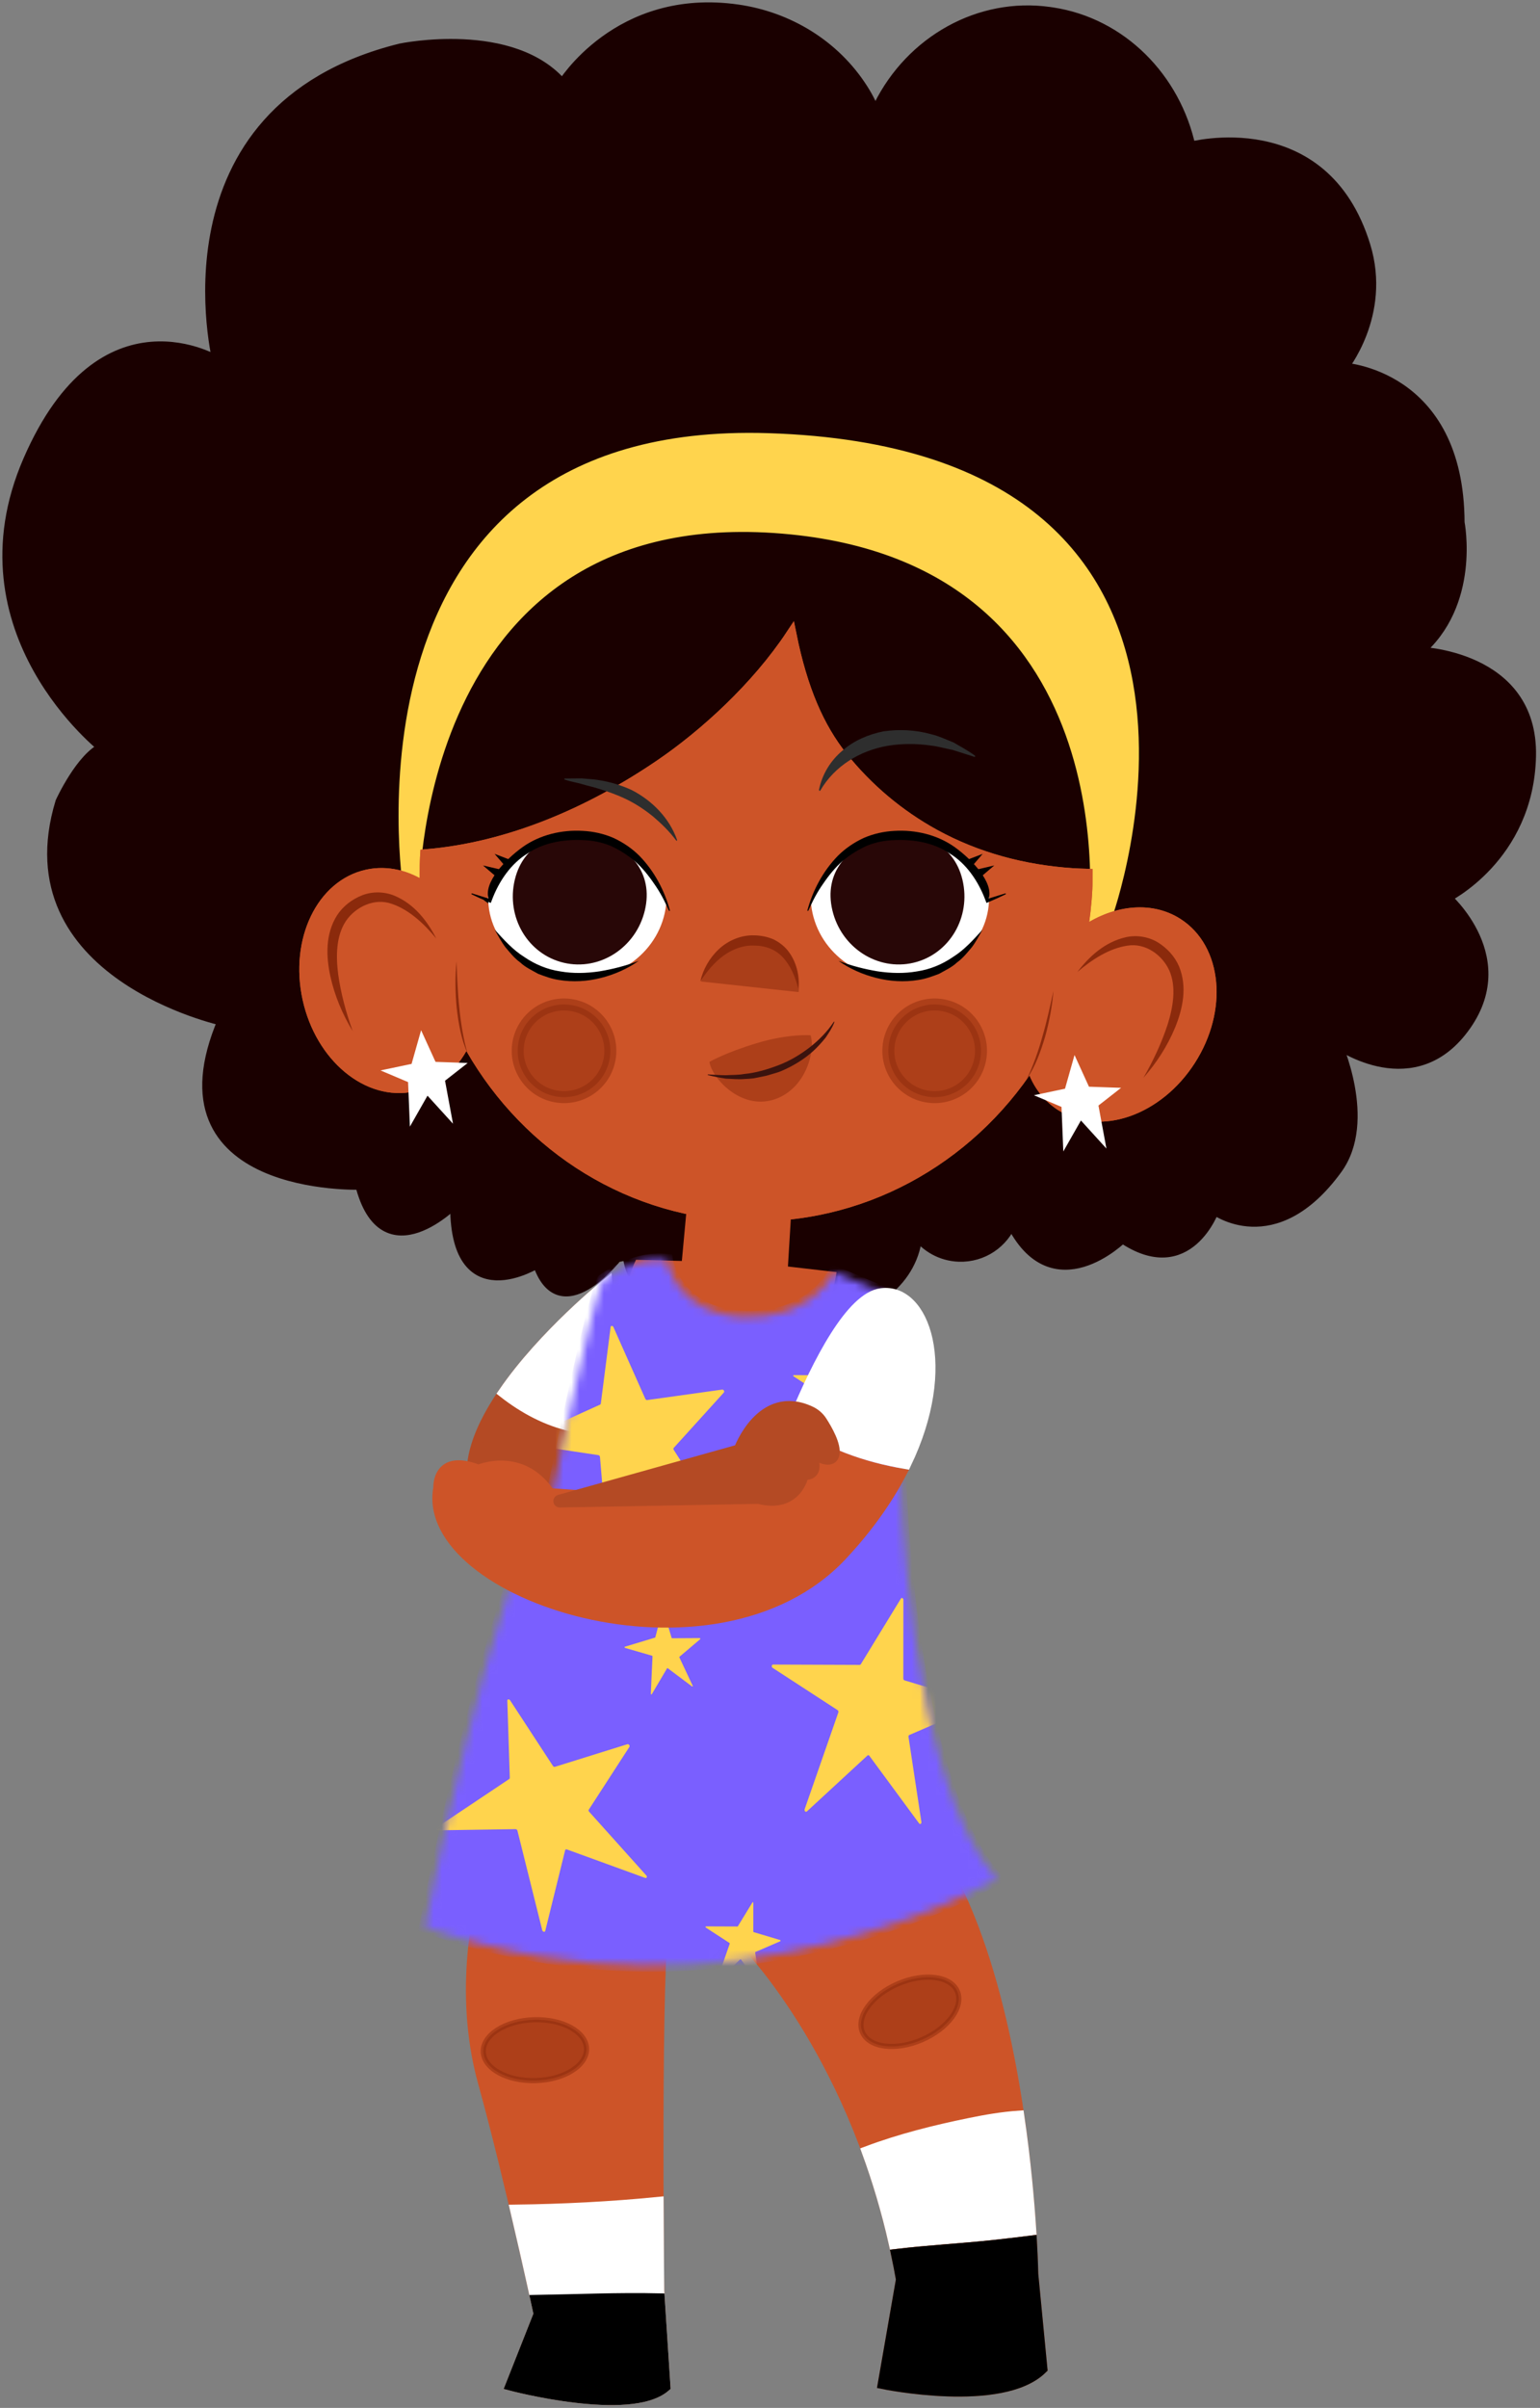 <svg width="190" height="297" viewBox="0 0 190 297" fill="none" xmlns="http://www.w3.org/2000/svg">
<rect x="0" y="0" width="190" height="297" fill="#808080" stroke="none"/>
<path d="M178.325 110.678C178.325 110.678 188.533 105.747 188.8 93.249C189.067 80.751 174.853 80.458 174.853 80.458C181.996 74.515 179.987 64.467 179.987 64.467C179.92 46.035 165.561 45.41 165.561 45.41C165.561 45.41 170.992 38.84 168.368 30.316C163.269 13.747 146.817 18.209 146.817 18.209C144.981 9.63 138.295 2.905 129.855 1.62C129.728 1.6 129.601 1.582 129.472 1.564C120.858 0.348 112.46 5.08 108.493 13.061L107.936 14.182C107.609 13.127 107.054 12.045 106.387 11C102.941 5.597 97.246 2.163 91.026 1.266C76.248 -0.868 69.404 10.543 69.404 10.543C63.285 3.185 49.437 6.069 49.437 6.069C19.005 13.617 26.959 44.71 26.959 44.71C26.959 44.71 12.692 35.743 3.545 56.831C-5.602 77.919 12.85 92.231 12.85 92.231C10.074 93.383 7.539 98.946 7.539 98.946C1.087 120.134 27.582 125.841 27.582 125.841C18.506 146.959 44.511 146.036 44.511 146.036C47.353 157.362 56.252 148.147 56.252 148.147C55.959 162.322 66.378 155.649 66.378 155.649C69.046 163.997 76.062 154.991 76.062 154.991L77.528 154.696C77.804 158.23 80.702 161.082 84.383 161.213C87.633 161.33 90.422 159.283 91.401 156.393C93.313 159.496 96.933 161.663 101.167 161.816C107.471 162.042 112.75 157.725 113.1 152.129C114.269 153.741 116.135 154.837 118.299 154.916C121.235 155.021 123.772 153.237 124.768 150.679C129.878 161.182 138.473 152.604 138.473 152.604C146.613 158.157 149.775 149.064 149.775 149.064C149.775 149.064 157.166 154.784 164.906 144.16C169.244 138.204 164.74 128.471 164.74 128.471C164.74 128.471 173.815 135.193 180.21 127.22C187.279 118.403 178.325 110.678 178.325 110.678Z" fill="#1A0000" stroke="#1A0000" stroke-width="1.416" stroke-miterlimit="10" stroke-linecap="round"/>
<path d="M137.011 113.229C137.011 113.229 158.01 55.585 94.777 53.592C40.828 51.891 49.913 109.727 49.913 109.727L51.599 109.588C51.599 109.588 51.767 61.182 97.558 65.752C140.252 70.013 134.402 114.305 134.402 114.305L137.011 113.229Z" fill="#FFD44D" stroke="#FFD44D" stroke-width="0.328" stroke-miterlimit="10"/>
<path d="M145.291 113.908C141.864 111.711 137.286 112.338 133.492 115.086C133.805 113.287 134.021 111.451 134.108 109.576C134.135 108.988 134.116 108.41 134.121 107.826C133.516 107.806 132.912 107.787 132.309 107.747C126.347 107.348 120.531 105.817 115.282 102.93C110.919 100.531 107.057 97.287 103.946 93.399C101.019 89.74 98.969 85.016 97.614 78.32C93.346 84.765 86.928 90.618 81.392 94.38C72.864 100.176 62.875 104.559 52.509 105.418C52.502 105.536 52.489 105.654 52.483 105.774C52.425 107.034 52.431 108.282 52.478 109.518C50.301 108.016 47.782 107.374 45.304 107.916C39.688 109.143 36.412 115.971 37.983 123.166C39.557 130.36 45.384 135.197 51 133.969C53.928 133.329 56.212 131.158 57.512 128.215C64.137 140.61 76.636 149.251 91.326 149.935C106.131 150.626 119.475 143.066 127.199 131.183C127.81 133.339 129.049 135.174 130.897 136.357C135.735 139.459 142.882 136.95 146.856 130.75C150.831 124.552 150.13 117.011 145.291 113.908Z" fill="#CD5428" stroke="#CD5428" stroke-width="1.33" stroke-miterlimit="10"/>
<path d="M145.291 113.908C141.864 111.711 137.286 112.338 133.492 115.086C133.805 113.287 134.021 111.451 134.108 109.576C134.135 108.988 134.116 108.41 134.121 107.826C133.516 107.806 132.912 107.787 132.309 107.747C126.347 107.348 120.531 105.817 115.282 102.93C110.919 100.531 107.057 97.287 103.946 93.399C101.019 89.74 98.969 85.016 97.614 78.32C93.346 84.765 86.928 90.618 81.392 94.38C72.864 100.176 62.875 104.559 52.509 105.418C52.502 105.536 52.489 105.654 52.483 105.774C52.425 107.034 52.431 108.282 52.478 109.518C50.301 108.016 47.782 107.374 45.304 107.916C39.688 109.143 36.412 115.971 37.983 123.166C39.557 130.36 45.384 135.197 51 133.969C53.928 133.329 56.212 131.158 57.512 128.215C64.137 140.61 76.636 149.251 91.326 149.935C106.131 150.626 119.475 143.066 127.199 131.183C127.81 133.339 129.049 135.174 130.897 136.357C135.735 139.459 142.882 136.95 146.856 130.75C150.831 124.552 150.13 117.011 145.291 113.908Z" fill="#CD5428" stroke="#CD5428" stroke-width="1.33" stroke-miterlimit="10"/>
<path d="M85.643 146.172L84.718 156.199L78.879 156.047C78.879 156.047 73.614 167.081 86.566 171.225C99.518 175.369 102.458 157.476 102.458 157.476L96.523 156.792L97.125 146.928L85.643 146.172Z" fill="#CD5428" stroke="#CD5428" stroke-width="1.304" stroke-miterlimit="10"/>
<path d="M53.825 115.756C52.294 113.897 50.443 112.187 48.317 111.476C46.215 110.729 43.883 111.832 42.679 113.6C41.469 115.418 41.428 117.891 41.728 120.206C42.059 122.551 42.692 124.893 43.515 127.184C42.252 125.098 41.279 122.811 40.749 120.378C40.239 117.991 40.11 115.215 41.595 112.881C42.345 111.738 43.459 110.906 44.707 110.416C45.977 109.927 47.455 109.973 48.671 110.48C51.129 111.512 52.722 113.609 53.825 115.756Z" fill="#8B2A0C"/>
<path d="M57.7 129.939C56.89 128.182 56.571 126.245 56.347 124.338C56.254 123.377 56.205 122.414 56.195 121.452C56.188 120.489 56.237 119.528 56.318 118.569C56.4 120.491 56.462 122.404 56.673 124.305C56.758 125.256 56.89 126.202 57.05 127.146C57.223 128.083 57.401 129.026 57.7 129.939Z" fill="#8B2A0C"/>
<path d="M55.616 138.051L52.712 134.859L50.716 138.366L50.51 133.354L47.508 132.083L50.913 131.367L51.991 127.557L53.624 131.138L57.234 131.264L54.723 133.229L55.616 138.051Z" fill="white" stroke="white" stroke-width="0.337" stroke-miterlimit="10" stroke-linecap="round"/>
<path d="M83.411 103.649C82.544 102.49 81.562 101.555 80.577 100.714C79.57 99.896 78.513 99.194 77.372 98.629C76.226 98.067 75.01 97.63 73.731 97.241C73.093 97.04 72.427 96.909 71.76 96.7C71.085 96.507 70.395 96.41 69.683 96.159L69.657 96.149C69.624 96.137 69.607 96.102 69.619 96.069C69.629 96.043 69.652 96.027 69.678 96.027L71.794 96.01C72.496 96.085 73.206 96.096 73.901 96.224C75.299 96.442 76.666 96.856 77.956 97.456C80.471 98.754 82.599 100.914 83.539 103.613C83.55 103.645 83.533 103.681 83.5 103.693C83.473 103.701 83.445 103.692 83.43 103.671L83.411 103.649Z" fill="#2E2E2E"/>
<path d="M101.046 97.413C101.437 95.466 102.504 93.783 103.944 92.581C105.362 91.329 107.157 90.575 109.039 90.199C110.95 89.935 112.927 90.015 114.844 90.551C115.802 90.772 116.731 91.214 117.647 91.579C118.539 92.107 119.424 92.565 120.254 93.183L120.273 93.195C120.312 93.226 120.327 93.282 120.305 93.32C120.287 93.351 120.253 93.362 120.22 93.352L117.546 92.501C116.646 92.326 115.747 92.061 114.848 91.958C113.047 91.698 111.257 91.707 109.536 91.985C106.131 92.573 102.977 94.45 101.203 97.513C101.18 97.552 101.129 97.559 101.089 97.529C101.057 97.503 101.041 97.462 101.048 97.426L101.046 97.413Z" fill="#2E2E2E"/>
<path opacity="0.49" d="M120.94 130.63C120.376 133.736 117.4 135.796 114.295 135.232C111.19 134.668 109.129 131.693 109.694 128.587C110.258 125.482 113.233 123.422 116.339 123.986C119.443 124.55 121.504 127.525 120.94 130.63Z" fill="#8B2A0C" stroke="#8B2A0C" stroke-width="1.477" stroke-miterlimit="10"/>
<path opacity="0.49" d="M75.211 130.63C74.647 133.736 71.672 135.796 68.566 135.232C65.461 134.668 63.401 131.693 63.965 128.587C64.529 125.482 67.505 123.422 70.61 123.986C73.715 124.55 75.775 127.525 75.211 130.63Z" fill="#8B2A0C" stroke="#8B2A0C" stroke-width="1.477" stroke-miterlimit="10"/>
<path d="M86.398 121.048C86.739 119.581 87.51 118.182 88.664 117.097C89.802 116.008 91.445 115.305 93.08 115.368C93.884 115.388 94.713 115.542 95.479 115.884C96.225 116.264 96.895 116.8 97.362 117.467C98.317 118.795 98.623 120.404 98.48 121.897C98.103 120.452 97.521 119.081 96.595 118.093C95.678 117.094 94.414 116.628 93.058 116.634C91.715 116.564 90.418 117.054 89.293 117.854C88.168 118.672 87.216 119.794 86.398 121.048Z" fill="#8B2A0C"/>
<g opacity="0.53">
<path d="M98.526 122.366C98.526 122.366 98.544 117.058 94.052 116.333C88.822 115.49 86.484 121.06 86.484 121.06" fill="#8B2A0C"/>
<path d="M98.526 122.366C98.205 120.908 97.676 119.515 96.789 118.492C95.909 117.459 94.664 116.946 93.309 116.901C91.969 116.781 90.656 117.223 89.501 117.979C88.346 118.753 87.352 119.838 86.484 121.06C86.879 119.606 87.702 118.236 88.897 117.196C90.075 116.15 91.745 115.511 93.375 115.637C94.178 115.69 95.001 115.871 95.753 116.245C96.484 116.653 97.132 117.214 97.575 117.899C98.478 119.261 98.724 120.88 98.526 122.366Z" fill="#8B2A0C"/>
</g>
<path d="M62.919 113.346L59.635 110.991L63.602 111.763L62.919 113.346Z" fill="black"/>
<path d="M64.205 110.51L61.014 107.661L65.134 108.811L64.205 110.51Z" fill="black"/>
<path d="M132.921 119.888C134.384 117.967 136.321 116.181 138.919 115.594C140.205 115.307 141.668 115.521 142.833 116.224C143.974 116.926 144.928 117.94 145.465 119.196C146.519 121.753 145.906 124.465 144.986 126.726C144.037 129.028 142.68 131.11 141.071 132.943C142.281 130.831 143.316 128.638 144.052 126.387C144.752 124.159 145.145 121.717 144.272 119.716C143.396 117.766 141.294 116.273 139.093 116.64C136.877 116.966 134.756 118.325 132.921 119.888Z" fill="#8B2A0C"/>
<path d="M126.624 133.176C127.078 132.329 127.418 131.433 127.751 130.538C128.074 129.639 128.37 128.731 128.62 127.807C129.16 125.973 129.556 124.101 129.973 122.223C129.886 123.18 129.766 124.136 129.59 125.084C129.412 126.03 129.196 126.97 128.936 127.899C128.381 129.737 127.728 131.587 126.624 133.176Z" fill="#8B2A0C"/>
<path d="M136.234 141.114L133.33 137.92L131.332 141.429L131.128 136.416L128.124 135.145L131.531 134.429L132.608 130.618L134.242 134.201L137.851 134.326L135.34 136.29L136.234 141.114Z" fill="white" stroke="white" stroke-width="0.337" stroke-miterlimit="10" stroke-linecap="round"/>
<path opacity="0.49" d="M100.013 127.698C100.63 129.756 99.337 134.467 95.379 135.654C91.422 136.84 87.911 133.1 87.522 130.981C87.522 130.981 89.464 129.836 93.42 128.65C97.377 127.463 100.013 127.698 100.013 127.698Z" fill="#8B2A0C"/>
<path d="M102.943 126.073C102.693 126.761 102.273 127.374 101.857 127.992C101.391 128.574 100.88 129.132 100.321 129.651C99.187 130.673 97.836 131.491 96.397 132.104C96.04 132.267 95.652 132.348 95.281 132.471C94.908 132.588 94.535 132.702 94.149 132.767L93.005 132.999C92.62 133.051 92.232 133.071 91.846 133.088C91.076 133.16 90.309 133.064 89.552 133.042C88.801 132.929 88.059 132.788 87.34 132.603C87.317 132.6 87.302 132.578 87.308 132.557C87.312 132.538 87.333 132.526 87.353 132.524C88.091 132.554 88.827 132.623 89.567 132.621C90.306 132.571 91.051 132.608 91.785 132.472C93.266 132.334 94.703 131.9 96.081 131.373C97.467 130.844 98.744 130.074 99.901 129.181C101.052 128.282 102.084 127.226 102.869 126.035C102.882 126.016 102.908 126.01 102.928 126.021C102.945 126.031 102.952 126.049 102.946 126.067L102.943 126.073Z" fill="#3B130E"/>
<path d="M121.954 109.604C122.669 115.32 118.036 120.132 112.051 120.75C106.065 121.367 100.704 117.264 100.075 111.585C101.948 106.745 103.823 103.791 109.808 103.174C116.238 103.174 119.096 105.317 121.954 109.604Z" fill="white"/>
<path d="M118.154 108.663C119.17 112.944 116.666 117.193 112.562 118.156C108.458 119.118 104.307 116.428 103.289 112.147C102.273 107.867 104.987 104.851 109.091 103.889C113.197 102.926 117.138 104.382 118.154 108.663Z" fill="#280707" stroke="#280707" stroke-width="1.218" stroke-miterlimit="10"/>
<path d="M99.717 112.351C100.236 111.165 100.83 110.024 101.562 108.995C102.269 107.954 103.054 106.988 103.969 106.188C104.902 105.409 105.909 104.782 106.979 104.305C108.07 103.869 109.233 103.642 110.416 103.616C112.818 103.517 115.255 103.96 117.208 105.292C119.223 106.532 120.688 108.667 121.562 110.985L121.708 111.371L121.998 111.248C122.704 110.95 123.404 110.634 124.097 110.292L124.063 110.181L121.877 110.861L121.961 110.912C122.668 108.891 119.919 106.015 117.787 104.483C115.649 102.963 112.96 102.328 110.362 102.483C109.056 102.546 107.761 102.834 106.561 103.356C105.376 103.907 104.28 104.649 103.357 105.575C101.538 107.45 100.276 109.813 99.602 112.329L99.717 112.351Z" fill="black"/>
<path d="M120.681 108.444L122.669 106.747L120.124 107.343L120.681 108.444Z" fill="black"/>
<path d="M119.598 107.228L121.24 105.318L118.888 106.219L119.598 107.228Z" fill="black"/>
<path d="M103.45 118.51C104.839 119.494 106.436 120.196 108.113 120.62C109.789 121.049 111.571 121.155 113.313 120.869C114.19 120.739 115.022 120.432 115.849 120.12C116.616 119.684 117.431 119.32 118.073 118.71C118.79 118.198 119.333 117.508 119.887 116.852C120.409 116.167 120.809 115.399 121.221 114.666C120.08 115.93 118.964 117.171 117.575 118.037C116.239 118.953 114.725 119.581 113.131 119.814C111.548 120.094 109.906 120.049 108.28 119.806C106.658 119.533 105.03 119.125 103.45 118.51Z" fill="black"/>
<path d="M60.304 109.604C59.59 115.32 64.223 120.132 70.208 120.75C76.194 121.367 81.555 117.264 82.184 111.585C80.31 106.745 78.436 103.791 72.451 103.174C66.02 103.174 63.163 105.317 60.304 109.604Z" fill="white"/>
<path d="M64.103 108.663C63.087 112.944 65.59 117.193 69.694 118.156C73.798 119.118 77.95 116.428 78.967 112.147C79.983 107.867 77.269 104.851 73.165 103.889C69.059 102.926 65.119 104.382 64.103 108.663Z" fill="#280707" stroke="#280707" stroke-width="1.218" stroke-miterlimit="10"/>
<path d="M82.543 112.351C82.025 111.165 81.43 110.024 80.699 108.995C79.991 107.954 79.207 106.988 78.292 106.188C77.359 105.409 76.352 104.782 75.281 104.305C74.191 103.869 73.028 103.642 71.844 103.616C69.442 103.517 67.006 103.96 65.052 105.292C63.038 106.533 61.573 108.667 60.698 110.985L60.553 111.371L60.263 111.248C59.557 110.95 58.856 110.634 58.163 110.292L58.198 110.181L60.384 110.861L60.3 110.912C59.592 108.891 62.342 106.015 64.474 104.483C66.612 102.963 69.301 102.328 71.899 102.483C73.205 102.546 74.5 102.834 75.7 103.356C76.885 103.907 77.981 104.649 78.904 105.575C80.723 107.45 81.985 109.814 82.659 112.329L82.543 112.351Z" fill="black"/>
<path d="M61.579 108.444L59.591 106.747L62.136 107.343L61.579 108.444Z" fill="black"/>
<path d="M62.663 107.228L61.021 105.318L63.373 106.219L62.663 107.228Z" fill="black"/>
<path d="M78.808 118.51C77.419 119.494 75.821 120.196 74.145 120.62C72.469 121.049 70.687 121.155 68.945 120.869C68.067 120.739 67.236 120.432 66.409 120.12C65.641 119.684 64.827 119.32 64.185 118.71C63.468 118.198 62.925 117.508 62.37 116.852C61.849 116.168 61.448 115.399 61.037 114.666C62.177 115.93 63.293 117.171 64.682 118.037C66.018 118.953 67.533 119.581 69.126 119.814C70.71 120.094 72.352 120.049 73.978 119.806C75.6 119.533 77.227 119.126 78.808 118.51Z" fill="black"/>
<path d="M59.416 234.38C59.416 234.38 56.401 245.263 59.622 256.855C62.843 268.446 66.487 285.432 66.487 285.432L63.013 294.219C63.013 294.219 77.742 298.12 82.069 294.375L81.299 282.554C81.299 282.554 80.827 241.252 82.017 236.008L59.416 234.38Z" fill="#CD5428" stroke="#CD5428" stroke-width="1.304" stroke-miterlimit="10"/>
<path d="M81.223 271.621C75.361 272.201 69.468 272.498 63.586 272.575C65.254 279.673 66.49 285.432 66.49 285.432L63.016 294.219C63.016 294.219 77.745 298.12 82.072 294.375L81.301 282.554C81.301 282.554 81.248 277.946 81.223 271.621Z" fill="white" stroke="white" stroke-width="1.304" stroke-miterlimit="10"/>
<path d="M66.113 283.713C66.351 284.805 66.487 285.432 66.487 285.432L63.013 294.219C63.013 294.219 77.742 298.12 82.069 294.375L81.362 283.517C76.283 283.401 71.19 283.63 66.113 283.713Z" fill="black" stroke="black" stroke-width="1.304" stroke-miterlimit="10"/>
<path opacity="0.49" d="M72.364 252.681C72.427 254.755 69.626 256.521 66.108 256.627C62.592 256.733 59.689 255.138 59.628 253.064C59.565 250.991 62.366 249.225 65.884 249.119C69.401 249.013 72.302 250.608 72.364 252.681Z" fill="#8B2A0C" stroke="#8B2A0C" stroke-width="0.635" stroke-miterlimit="10"/>
<path d="M122.151 275.668C123.835 275.492 125.515 275.285 127.196 275.077C126.587 265.663 124.529 245.913 117.674 232.246L91.754 239.466C91.754 239.466 104.868 252.524 110.311 276.759C114.247 276.286 118.209 276.079 122.151 275.668Z" fill="#CD5428" stroke="#CD5428" stroke-width="1.304" stroke-miterlimit="10"/>
<path d="M119.63 261.884C115.335 262.765 111.071 263.827 106.964 265.369C108.233 268.838 109.384 272.634 110.312 276.761C114.249 276.288 118.21 276.081 122.152 275.669C123.836 275.493 125.516 275.286 127.197 275.079C126.968 271.546 126.535 266.558 125.722 260.982C123.657 261.125 121.669 261.465 119.63 261.884Z" fill="white" stroke="white" stroke-width="1.304" stroke-miterlimit="10"/>
<path d="M127.276 276.389C125.631 276.592 123.988 276.795 122.34 276.967C118.427 277.374 114.496 277.583 110.589 278.049C110.804 279.069 111.008 280.101 111.192 281.158L108.95 294.025C108.95 294.025 123.622 297.053 128.573 292.154L127.444 280.468C127.444 280.468 127.42 278.945 127.276 276.389Z" fill="#CD5428" stroke="#CD5428" stroke-width="1.304" stroke-miterlimit="10"/>
<path d="M127.276 276.389C125.631 276.592 123.988 276.795 122.34 276.967C118.427 277.374 114.496 277.583 110.589 278.049C110.804 279.069 111.008 280.101 111.192 281.158L108.95 294.025C108.95 294.025 123.622 297.053 128.573 292.154L127.444 280.468C127.444 280.468 127.42 278.945 127.276 276.389Z" fill="black" stroke="black" stroke-width="1.304" stroke-miterlimit="10"/>
<path opacity="0.49" d="M118.108 245.61C118.931 247.515 116.979 250.19 113.749 251.586C110.52 252.983 107.235 252.571 106.412 250.666C105.588 248.763 107.539 246.086 110.77 244.692C113.999 243.294 117.285 243.707 118.108 245.61Z" fill="#8B2A0C" stroke="#8B2A0C" stroke-width="0.635" stroke-miterlimit="10"/>
<path d="M75.098 160.155C75.032 159.359 74.085 158.973 73.482 159.498C68.985 163.4 55.682 175.858 58.659 184.306C58.659 184.306 59.732 188.838 65.688 190.245C65.688 190.245 77.122 184.874 75.098 160.155Z" fill="#B44A24" stroke="#B44A24" stroke-width="1.312" stroke-miterlimit="10"/>
<path d="M70.588 175.928C71.81 176.196 73.034 176.323 74.254 176.337C75.285 171.813 75.73 165.924 74.925 158.282C74.925 158.282 67.074 164.576 62.14 171.767C64.641 173.721 67.463 175.244 70.588 175.928Z" fill="white" stroke="white" stroke-width="1.312" stroke-miterlimit="10"/>
<mask id="mask0_1432_23763" style="mask-type:luminance" maskUnits="userSpaceOnUse" x="52" y="155" width="71" height="88">
<path d="M108.897 159.379L102.959 156.873C102.959 156.873 100.108 162.787 91.705 162.411C83.303 162.037 82.282 155.382 82.282 155.382C78.138 154.912 74.37 157.904 74.37 157.904C73.075 160.282 68.235 183.786 68.235 183.786C60.705 194.738 52.444 237.664 52.444 237.664C90.342 251.181 122.976 231.738 122.976 231.738C111.95 219.483 111.065 181.896 111.065 181.896L108.897 159.379Z" fill="white"/>
</mask>
<g mask="url(#mask0_1432_23763)">
<path d="M108.898 159.379L102.959 156.872C102.959 156.872 100.108 162.787 91.706 162.411C83.303 162.037 82.283 155.382 82.283 155.382C78.139 154.912 74.37 157.904 74.37 157.904C73.076 160.282 68.236 183.786 68.236 183.786C60.705 194.738 52.444 237.663 52.444 237.663C90.342 251.18 122.976 231.737 122.976 231.737C111.95 219.482 111.066 181.895 111.066 181.895L108.898 159.379Z" fill="#7A5FFF" stroke="#7A5FFF" stroke-width="1.481" stroke-miterlimit="10"/>
</g>
<mask id="mask1_1432_23763" style="mask-type:luminance" maskUnits="userSpaceOnUse" x="52" y="155" width="71" height="88">
<path d="M108.897 159.379L102.959 156.873C102.959 156.873 100.108 162.787 91.705 162.411C83.303 162.037 82.282 155.382 82.282 155.382C78.138 154.912 74.37 157.904 74.37 157.904C73.075 160.282 68.235 183.786 68.235 183.786C60.705 194.738 52.444 237.664 52.444 237.664C90.342 251.181 122.976 231.738 122.976 231.738C111.95 219.483 111.065 181.896 111.065 181.896L108.897 159.379Z" fill="white"/>
</mask>
<g mask="url(#mask1_1432_23763)">
<path d="M75.09 192.318L74.023 179.706C74.013 179.594 73.924 179.493 73.824 179.479L64.401 178.067C64.21 178.038 64.126 177.745 64.287 177.672L74.043 173.245C74.089 173.225 74.119 173.181 74.126 173.124L75.339 163.674C75.363 163.488 75.599 163.498 75.683 163.688L79.618 172.539C79.66 172.637 79.755 172.698 79.84 172.687L89.102 171.395C89.276 171.37 89.422 171.629 89.306 171.758L83.124 178.584C83.07 178.644 83.07 178.75 83.126 178.835L88.844 187.751C88.96 187.931 88.825 188.12 88.65 188.023L79.675 182.978C79.585 182.928 79.489 182.954 79.453 183.04L75.445 192.462C75.369 192.635 75.108 192.53 75.09 192.318Z" fill="#FFD44D"/>
</g>
<mask id="mask2_1432_23763" style="mask-type:luminance" maskUnits="userSpaceOnUse" x="52" y="155" width="71" height="88">
<path d="M108.897 159.379L102.959 156.873C102.959 156.873 100.108 162.787 91.705 162.411C83.303 162.037 82.282 155.382 82.282 155.382C78.138 154.912 74.37 157.904 74.37 157.904C73.075 160.282 68.235 183.786 68.235 183.786C60.705 194.738 52.444 237.664 52.444 237.664C90.342 251.181 122.976 231.738 122.976 231.738C111.95 219.483 111.065 181.896 111.065 181.896L108.897 159.379Z" fill="white"/>
</mask>
<g mask="url(#mask2_1432_23763)">
<path d="M99.276 223.152L103.429 211.222C103.466 211.117 103.426 210.988 103.341 210.932L95.321 205.716C95.158 205.611 95.2 205.309 95.377 205.311L106.074 205.351C106.124 205.351 106.17 205.324 106.2 205.275L111.149 197.177C111.246 197.018 111.457 197.125 111.457 197.333L111.447 207.033C111.447 207.138 111.507 207.234 111.59 207.26L120.563 209.948C120.731 209.999 120.759 210.294 120.601 210.362L112.189 213.999C112.115 214.03 112.072 214.128 112.087 214.229L113.679 224.732C113.711 224.944 113.511 225.059 113.392 224.898L107.256 216.561C107.195 216.477 107.096 216.461 107.029 216.524L99.544 223.432C99.402 223.556 99.208 223.352 99.276 223.152Z" fill="#FFD44D"/>
</g>
<mask id="mask3_1432_23763" style="mask-type:luminance" maskUnits="userSpaceOnUse" x="52" y="155" width="71" height="88">
<path d="M108.897 159.379L102.959 156.873C102.959 156.873 100.108 162.787 91.705 162.411C83.303 162.037 82.282 155.382 82.282 155.382C78.138 154.912 74.37 157.904 74.37 157.904C73.075 160.282 68.235 183.786 68.235 183.786C60.705 194.738 52.444 237.664 52.444 237.664C90.342 251.181 122.976 231.738 122.976 231.738C111.95 219.483 111.065 181.896 111.065 181.896L108.897 159.379Z" fill="white"/>
</mask>
<g mask="url(#mask3_1432_23763)">
<path d="M66.901 238.08L63.841 225.804C63.814 225.695 63.711 225.61 63.61 225.611L54.088 225.755C53.895 225.758 53.765 225.484 53.913 225.385L62.834 219.422C62.875 219.395 62.898 219.346 62.897 219.289L62.591 209.761C62.585 209.573 62.819 209.545 62.932 209.719L68.221 217.816C68.278 217.904 68.381 217.95 68.464 217.925L77.397 215.138C77.565 215.085 77.75 215.317 77.655 215.462L72.641 223.21C72.597 223.279 72.614 223.383 72.682 223.459L79.743 231.327C79.886 231.486 79.782 231.694 79.594 231.626L69.936 228.112C69.839 228.076 69.749 228.118 69.726 228.208L67.271 238.163C67.227 238.348 66.952 238.286 66.901 238.08Z" fill="#FFD44D"/>
</g>
<mask id="mask4_1432_23763" style="mask-type:luminance" maskUnits="userSpaceOnUse" x="52" y="155" width="71" height="88">
<path d="M108.897 159.379L102.959 156.873C102.959 156.873 100.108 162.787 91.705 162.411C83.303 162.037 82.282 155.382 82.282 155.382C78.138 154.912 74.37 157.904 74.37 157.904C73.075 160.282 68.235 183.786 68.235 183.786C60.705 194.738 52.444 237.664 52.444 237.664C90.342 251.181 122.976 231.738 122.976 231.738C111.95 219.483 111.065 181.896 111.065 181.896L108.897 159.379Z" fill="white"/>
</mask>
<g mask="url(#mask4_1432_23763)">
<path d="M99.335 176.093L100.844 171.759C100.857 171.72 100.843 171.674 100.813 171.653L97.899 169.758C97.841 169.72 97.855 169.61 97.919 169.611L101.805 169.625C101.823 169.625 101.839 169.615 101.85 169.598L103.648 166.656C103.684 166.599 103.76 166.637 103.76 166.713L103.755 170.237C103.755 170.275 103.778 170.31 103.807 170.32L107.066 171.296C107.128 171.314 107.138 171.422 107.081 171.446L104.024 172.766C103.997 172.778 103.981 172.813 103.987 172.851L104.566 176.666C104.577 176.743 104.504 176.785 104.461 176.726L102.232 173.698C102.209 173.668 102.173 173.662 102.149 173.684L99.43 176.193C99.381 176.24 99.31 176.166 99.335 176.093Z" fill="#FFD44D"/>
</g>
<mask id="mask5_1432_23763" style="mask-type:luminance" maskUnits="userSpaceOnUse" x="52" y="155" width="71" height="88">
<path d="M108.897 159.379L102.959 156.873C102.959 156.873 100.108 162.787 91.705 162.411C83.303 162.037 82.282 155.382 82.282 155.382C78.138 154.912 74.37 157.904 74.37 157.904C73.075 160.282 68.235 183.786 68.235 183.786C60.705 194.738 52.444 237.664 52.444 237.664C90.342 251.181 122.976 231.738 122.976 231.738C111.95 219.483 111.065 181.896 111.065 181.896L108.897 159.379Z" fill="white"/>
</mask>
<g mask="url(#mask5_1432_23763)">
<path d="M80.295 208.905L80.504 204.312C80.505 204.272 80.478 204.231 80.444 204.221L77.116 203.258C77.049 203.238 77.031 203.129 77.093 203.111L80.815 201.987C80.833 201.982 80.845 201.967 80.851 201.947L81.733 198.604C81.75 198.538 81.834 198.552 81.856 198.625L82.856 202.002C82.867 202.039 82.897 202.066 82.929 202.065L86.326 202.046C86.39 202.046 86.43 202.146 86.381 202.186L83.834 204.345C83.811 204.364 83.806 204.402 83.822 204.437L85.463 207.922C85.495 207.992 85.438 208.053 85.38 208.011L82.383 205.761C82.353 205.739 82.317 205.744 82.3 205.773L80.414 208.972C80.381 209.032 80.292 208.982 80.295 208.905Z" fill="#FFD44D"/>
</g>
<mask id="mask6_1432_23763" style="mask-type:luminance" maskUnits="userSpaceOnUse" x="52" y="155" width="71" height="88">
<path d="M108.897 159.379L102.959 156.873C102.959 156.873 100.108 162.787 91.705 162.411C83.303 162.037 82.282 155.382 82.282 155.382C78.138 154.912 74.37 157.904 74.37 157.904C73.075 160.282 68.235 183.786 68.235 183.786C60.705 194.738 52.444 237.664 52.444 237.664C90.342 251.181 122.976 231.738 122.976 231.738C111.95 219.483 111.065 181.896 111.065 181.896L108.897 159.379Z" fill="white"/>
</mask>
<g mask="url(#mask6_1432_23763)">
<path d="M88.519 244.086L90.028 239.753C90.041 239.715 90.027 239.667 89.995 239.647L87.083 237.753C87.023 237.714 87.039 237.605 87.103 237.605L90.988 237.62C91.007 237.62 91.023 237.61 91.034 237.593L92.832 234.65C92.868 234.593 92.943 234.632 92.943 234.707L92.939 238.231C92.939 238.27 92.962 238.304 92.99 238.314L96.25 239.29C96.311 239.309 96.321 239.416 96.264 239.44L93.208 240.761C93.18 240.772 93.165 240.808 93.171 240.843L93.749 244.659C93.761 244.736 93.688 244.778 93.645 244.719L91.416 241.691C91.393 241.661 91.357 241.655 91.333 241.678L88.613 244.187C88.565 244.233 88.493 244.159 88.519 244.086Z" fill="#FFD44D"/>
</g>
<path d="M97.488 176.243C95.368 181.513 93.971 185.991 93.971 185.991L67.817 184.204C64.293 178.991 59.026 181.322 59.026 181.322C53.895 179.279 54.115 183.491 54.115 183.491C51.613 196.715 88.135 208.655 103.875 191.837C107.081 188.412 109.453 185.011 111.16 181.767C106.22 180.879 101.489 179.194 97.488 176.243Z" fill="#CD5428" stroke="#CD5428" stroke-width="1.304" stroke-miterlimit="10"/>
<path d="M111.775 180.549C117.6 168.436 114 158.886 108.754 159.538C105.013 160.002 100.922 167.945 97.993 175.007C101.985 178.043 106.785 179.7 111.775 180.549Z" fill="white" stroke="white" stroke-width="1.304" stroke-miterlimit="10"/>
<path d="M69.024 185.022L91.176 178.812C91.176 178.812 93.914 171.287 99.96 174.081C100.539 174.348 101.039 174.765 101.383 175.301C102.056 176.346 103.161 178.279 102.908 179.384C102.549 180.95 99.951 179.048 99.951 179.048C99.951 179.048 101.533 182.02 99.134 181.887C99.134 181.887 98.382 186.078 93.574 184.834L69.061 185.283C68.905 185.287 68.874 185.065 69.024 185.022Z" fill="#B44A24" stroke="#B44A24" stroke-width="1.312" stroke-miterlimit="10"/>
</svg>
